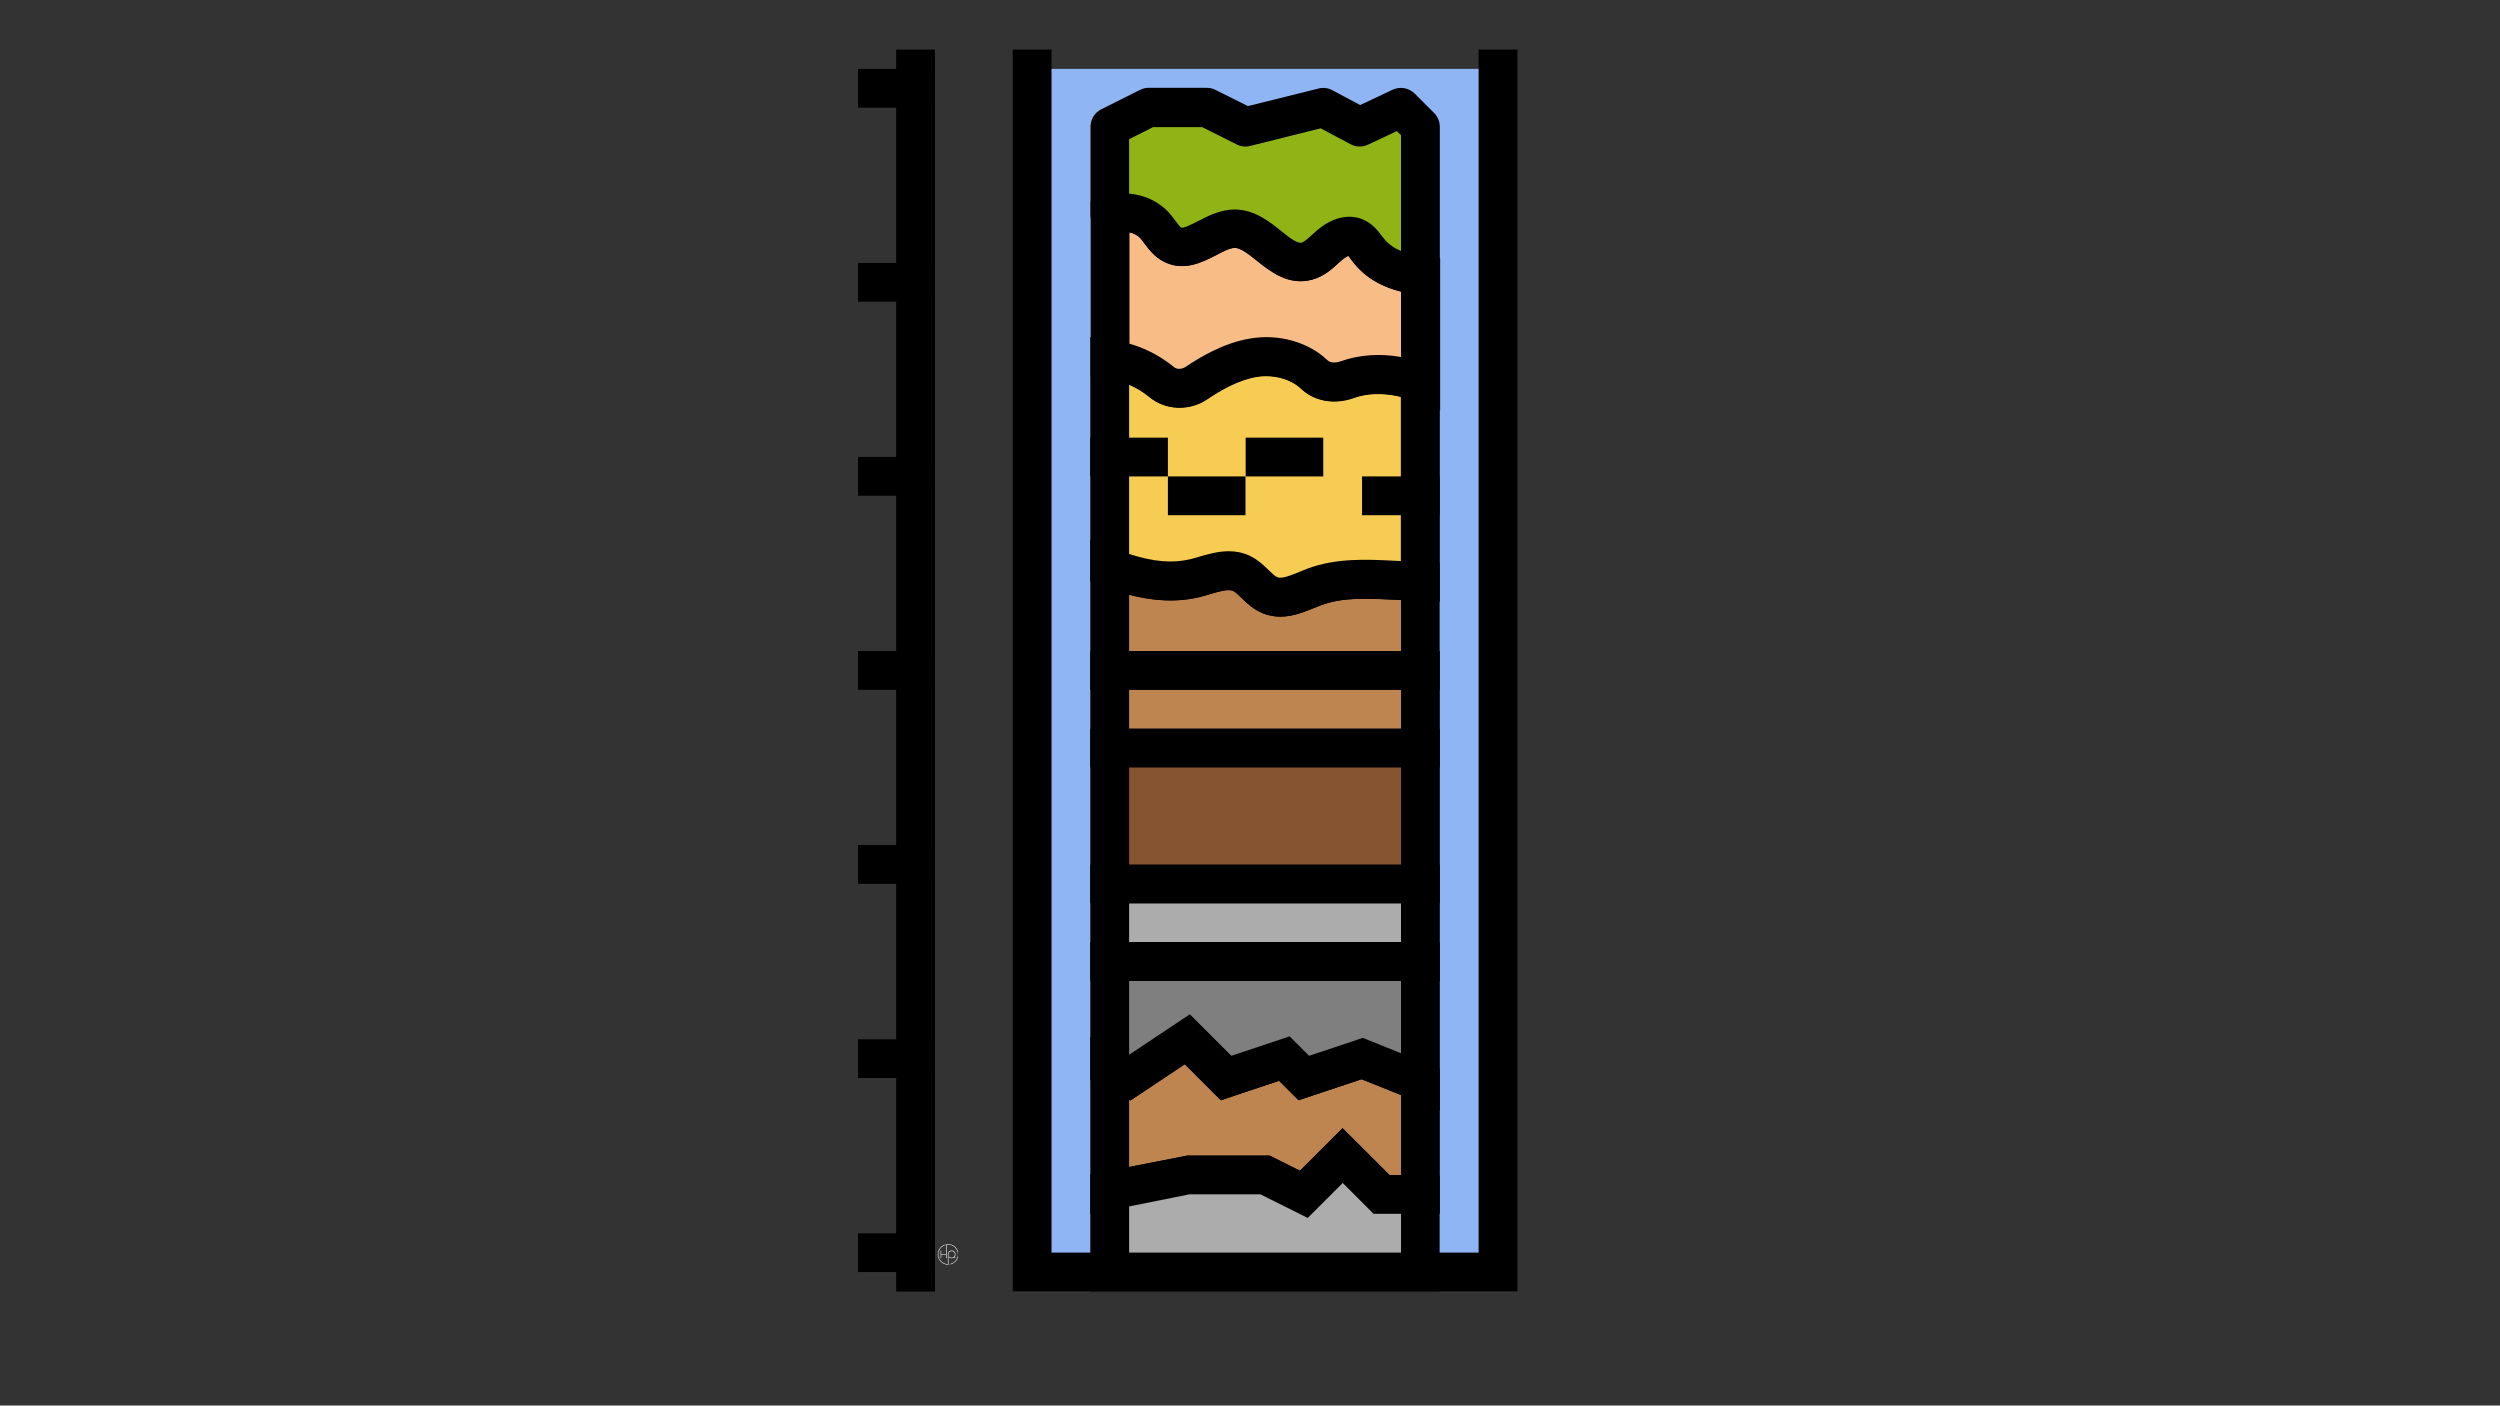 <svg xmlns="http://www.w3.org/2000/svg" xmlns:xlink="http://www.w3.org/1999/xlink" width="1366" zoomAndPan="magnify" viewBox="0 0 1024.5 576" height="768" preserveAspectRatio="xMidYMid meet" version="1.0"><rect x="0" y="0" width="1024.5" height="576" fill="#333333" stroke="none"/><defs><clipPath id="3c465ef7ae"><path d="M 351.637 505 L 384 505 L 384 522 L 351.637 522 Z M 351.637 505 " clip-rule="nonzero"/></clipPath><clipPath id="05e971e9a9"><path d="M 351.637 425 L 384 425 L 384 442 L 351.637 442 Z M 351.637 425 " clip-rule="nonzero"/></clipPath><clipPath id="69526a5b93"><path d="M 351.637 346 L 384 346 L 384 363 L 351.637 363 Z M 351.637 346 " clip-rule="nonzero"/></clipPath><clipPath id="ae868945e1"><path d="M 351.637 266 L 384 266 L 384 283 L 351.637 283 Z M 351.637 266 " clip-rule="nonzero"/></clipPath><clipPath id="4ed1292ee3"><path d="M 351.637 187 L 384 187 L 384 204 L 351.637 204 Z M 351.637 187 " clip-rule="nonzero"/></clipPath><clipPath id="47e052ca90"><path d="M 351.637 107 L 384 107 L 384 124 L 351.637 124 Z M 351.637 107 " clip-rule="nonzero"/></clipPath><clipPath id="f06709a803"><path d="M 351.637 28 L 384 28 L 384 45 L 351.637 45 Z M 351.637 28 " clip-rule="nonzero"/></clipPath><clipPath id="433f15eb39"><path d="M 384.309 509.836 L 392 509.836 L 392 518.082 L 384.309 518.082 Z M 384.309 509.836 " clip-rule="nonzero"/></clipPath><clipPath id="44cdac2a53"><path d="M 385 509.836 L 392.555 509.836 L 392.555 518.082 L 385 518.082 Z M 385 509.836 " clip-rule="nonzero"/></clipPath></defs><path fill="#8fb5f5" d="M 422.93 28.227 L 613.918 28.227 L 613.918 521.297 L 422.93 521.297 Z M 422.93 28.227 " fill-opacity="1" fill-rule="nonzero"/><path fill="#000000" d="M 621.828 529.207 L 415.016 529.207 L 415.016 20.316 L 430.914 20.316 L 430.914 513.316 L 605.934 513.316 L 605.934 20.316 L 621.828 20.316 Z M 621.828 529.207 " fill-opacity="1" fill-rule="nonzero"/><path fill="#be8550" d="M 582.051 238.391 C 578.234 238.18 574.418 238.039 570.602 237.824 C 559.863 237.332 548.84 236.836 538.738 240.578 C 532.801 242.77 526.441 246.371 520.508 244.039 C 515.844 242.203 513.23 237.051 508.637 234.93 C 502.773 232.246 495.988 235.355 489.699 236.906 C 478.043 239.805 466.102 237.051 454.656 232.742 L 454.656 274.762 L 581.98 274.762 L 581.98 238.391 Z M 582.051 238.391 " fill-opacity="1" fill-rule="nonzero"/><path fill="#000000" d="M 590.035 282.742 L 446.812 282.742 L 446.812 221.23 L 457.621 225.324 C 470.199 230.129 479.598 231.328 487.863 229.211 C 489.066 228.926 490.266 228.574 491.395 228.223 C 497.262 226.457 504.539 224.336 511.957 227.727 C 515.418 229.352 517.895 231.754 519.941 233.73 C 521.215 235 522.555 236.273 523.477 236.625 C 525.312 237.332 528.914 235.918 532.449 234.438 C 533.648 233.941 534.852 233.52 535.98 233.023 C 547.711 228.715 560.074 229.281 570.957 229.848 L 589.965 230.766 L 589.965 282.742 Z M 462.711 266.781 L 574.137 266.781 L 574.137 245.875 L 570.25 245.664 C 560.43 245.172 550.254 244.676 541.492 247.926 C 540.504 248.277 539.516 248.703 538.453 249.125 C 532.59 251.527 525.383 254.422 517.539 251.312 C 513.652 249.762 510.969 247.148 508.777 245.027 C 507.508 243.758 506.234 242.559 505.316 242.133 C 503.336 241.215 499.523 242.344 495.918 243.406 C 494.504 243.828 493.094 244.254 491.68 244.605 C 481.363 247.148 471.188 245.945 462.711 243.688 Z M 462.711 266.781 " fill-opacity="1" fill-rule="nonzero"/><path fill="#f6cd52" d="M 489.77 236.906 C 496.059 235.355 502.773 232.176 508.707 234.93 C 513.23 237.051 515.914 242.133 520.578 244.039 C 526.441 246.371 532.801 242.77 538.809 240.578 C 548.91 236.906 559.934 237.332 570.676 237.824 C 574.488 238.039 578.305 238.18 582.121 238.391 L 582.121 156.754 C 579.719 155.906 577.246 155.129 574.703 154.566 C 567.281 152.941 559.227 153.012 552.16 155.625 C 547.5 157.32 542.129 156.895 538.594 153.504 C 532.379 147.574 522.344 145.172 513.582 146.656 C 505.105 148.137 497.473 152.234 490.266 157.105 C 485.957 160.004 480.09 160.004 476.133 156.684 C 470.129 151.668 462.641 148.422 454.867 147.289 L 454.867 232.812 C 466.242 237.051 478.113 239.805 489.77 236.906 Z M 489.77 236.906 " fill-opacity="1" fill-rule="nonzero"/><path fill="#000000" d="M 524.676 252.727 C 522.414 252.727 520.012 252.305 517.609 251.387 C 513.723 249.832 511.039 247.219 508.848 245.102 C 507.578 243.828 506.305 242.629 505.387 242.203 C 503.406 241.285 499.594 242.418 495.988 243.477 C 494.574 243.898 493.164 244.324 491.75 244.676 C 476.629 248.418 461.789 243.969 451.969 240.227 L 446.812 238.32 L 446.812 138.039 L 455.926 139.383 C 465.254 140.723 474.016 144.605 481.152 150.539 C 482.281 151.457 484.262 151.457 485.812 150.469 C 492.527 146.02 501.57 140.652 512.238 138.816 C 524.039 136.77 536.266 140.23 544.105 147.715 C 545.309 148.914 547.641 148.773 549.477 148.137 C 557.531 145.242 567.07 144.75 576.398 146.797 C 579.012 147.359 581.766 148.207 584.805 149.27 L 590.035 151.176 L 590.035 246.652 L 570.25 245.734 C 560.43 245.242 550.254 244.746 541.492 247.996 C 540.504 248.348 539.516 248.773 538.453 249.195 C 534.426 250.82 529.762 252.727 524.676 252.727 Z M 489.77 236.906 L 489.84 236.906 Z M 503.551 225.891 C 506.305 225.891 509.133 226.387 511.957 227.656 C 515.418 229.281 517.895 231.684 519.941 233.66 C 521.215 234.93 522.555 236.203 523.477 236.555 C 525.312 237.262 528.914 235.848 532.449 234.367 C 533.648 233.871 534.852 233.449 535.98 232.953 C 547.711 228.645 560.074 229.211 570.957 229.773 L 574.066 229.918 L 574.066 162.543 C 573.641 162.473 573.289 162.332 572.863 162.262 C 566.434 160.852 560.004 161.062 554.777 162.969 C 546.863 165.863 538.453 164.379 533.012 159.086 C 528.844 155.129 521.496 153.223 514.855 154.352 C 507.152 155.695 500.016 159.93 494.645 163.535 C 487.297 168.477 477.547 168.055 470.977 162.613 C 468.504 160.566 465.746 158.871 462.711 157.602 L 462.711 227.02 C 472.812 230.27 480.656 230.906 487.863 229.141 C 489.066 228.855 490.266 228.504 491.395 228.152 C 495.07 227.09 499.168 225.891 503.551 225.891 Z M 503.551 225.891 " fill-opacity="1" fill-rule="nonzero"/><path fill="#f8bd86" d="M 490.195 157.035 C 497.402 152.234 505.031 148.066 513.512 146.586 C 522.344 145.102 532.309 147.434 538.523 153.434 C 542.059 156.824 547.426 157.25 552.09 155.555 C 559.156 153.012 567.211 152.871 574.629 154.492 C 577.176 155.059 579.648 155.836 582.051 156.684 L 582.051 112.828 C 573.781 111.77 566.082 109.086 560.922 102.66 C 559.297 100.68 557.957 98.352 555.625 97.223 C 552.09 95.598 547.922 97.645 544.953 100.188 C 541.988 102.73 539.23 105.906 535.488 106.895 C 524.746 109.719 517.188 93.691 506.023 93.547 C 496.906 93.477 488.43 104.281 480.375 100.047 C 477.266 98.422 475.57 94.961 473.168 92.277 C 468.645 87.262 461.012 85.781 454.727 87.898 L 454.727 147.008 C 462.496 148.137 469.988 151.387 475.992 156.402 C 480.02 159.93 485.887 159.93 490.195 157.035 Z M 490.195 157.035 " fill-opacity="1" fill-rule="nonzero"/><path fill="#000000" d="M 590.035 168.125 L 579.363 164.309 C 577.246 163.535 575.125 162.898 572.934 162.402 C 566.504 160.992 560.074 161.203 554.848 163.109 C 546.934 166.004 538.523 164.523 533.086 159.227 C 528.914 155.27 521.566 153.363 514.926 154.492 C 507.223 155.836 500.086 160.074 494.719 163.676 C 487.367 168.617 477.617 168.195 471.047 162.758 C 466.242 158.73 460.094 156.047 453.734 155.129 L 446.953 154.141 L 446.953 82.461 L 452.324 80.625 C 461.863 77.305 472.742 79.988 479.242 87.191 C 480.16 88.254 481.008 89.383 481.859 90.512 C 482.633 91.57 483.695 92.984 484.188 93.266 C 485.109 93.691 488.781 91.781 491.043 90.652 C 495.141 88.535 500.227 85.852 506.094 85.852 C 506.164 85.852 506.234 85.852 506.234 85.852 C 514.219 85.922 520.223 90.723 525.102 94.609 C 528.352 97.223 531.672 99.906 533.578 99.41 C 534.637 99.129 536.266 97.645 537.816 96.23 C 538.523 95.598 539.23 94.961 539.938 94.324 C 546.227 88.957 553.223 87.406 559.156 90.16 C 562.832 91.855 564.879 94.68 566.434 96.727 L 567.281 97.785 C 570.461 101.742 575.551 104.07 583.18 104.988 L 590.176 105.836 L 590.176 168.125 Z M 490.195 157.035 L 490.266 157.035 Z M 462.711 140.793 C 469.492 142.699 475.711 146.02 481.152 150.469 C 482.281 151.387 484.262 151.387 485.742 150.398 C 492.457 145.949 501.5 140.582 512.168 138.746 C 523.969 136.699 536.191 140.156 544.035 147.645 C 545.238 148.844 547.57 148.703 549.406 148.066 C 556.824 145.383 565.516 144.75 574.137 146.301 L 574.137 119.465 C 565.797 117.348 559.438 113.465 554.777 107.672 L 553.645 106.191 C 553.363 105.766 552.938 105.199 552.586 104.777 C 552.09 104.988 551.242 105.484 550.254 106.262 L 548.559 107.742 C 545.875 110.215 542.48 113.32 537.605 114.594 C 527.996 117.137 520.578 111.133 515.137 106.824 C 511.887 104.211 508.496 101.527 506.094 101.527 C 504.184 101.527 501.219 103.012 498.461 104.496 C 492.809 107.391 485.109 111.414 476.84 107.109 C 473.098 105.129 470.906 102.164 469.07 99.762 C 468.504 99.059 468.008 98.281 467.445 97.645 C 466.312 96.375 464.688 95.527 462.852 95.172 L 462.852 140.793 Z M 462.711 140.793 " fill-opacity="1" fill-rule="nonzero"/><path fill="#90b316" d="M 473.238 92.488 C 475.641 95.102 477.266 98.562 480.445 100.258 C 488.5 104.496 496.977 93.691 506.094 93.762 C 517.258 93.832 524.746 109.934 535.559 107.109 C 539.371 106.117 542.059 102.941 545.023 100.398 C 547.992 97.855 552.16 95.738 555.695 97.434 C 558.027 98.492 559.367 100.895 560.992 102.871 C 566.152 109.297 573.781 111.98 582.121 113.039 L 582.121 52.164 L 574.137 44.184 L 557.25 52.164 L 542.34 44.184 L 510.543 52.164 L 494.645 44.184 L 470.766 44.184 L 454.867 52.164 L 454.867 88.18 C 461.086 85.992 468.715 87.547 473.238 92.488 Z M 473.238 92.488 " fill-opacity="1" fill-rule="nonzero"/><path fill="#000000" d="M 582.051 120.879 C 581.695 120.879 581.414 120.879 581.059 120.809 C 569.191 119.324 560.57 115.086 554.707 107.742 L 553.574 106.262 C 553.293 105.836 552.867 105.27 552.516 104.848 C 552.02 105.059 551.172 105.555 550.184 106.332 L 548.488 107.812 C 545.801 110.285 542.41 113.395 537.535 114.664 C 527.926 117.207 520.508 111.203 515.066 106.895 C 511.816 104.281 508.426 101.598 506.023 101.598 C 504.113 101.598 501.148 103.082 498.391 104.566 C 492.738 107.461 485.035 111.484 476.77 107.18 C 473.023 105.199 470.836 102.234 468.996 99.832 C 468.434 99.129 467.938 98.352 467.371 97.715 C 465.113 95.242 460.941 94.324 457.41 95.527 C 455.008 96.375 452.324 95.949 450.203 94.465 C 448.082 92.984 446.883 90.582 446.883 87.969 L 446.883 51.953 C 446.883 48.918 448.578 46.164 451.262 44.82 L 467.16 36.84 C 468.293 36.273 469.492 35.992 470.695 35.992 L 494.574 35.992 C 495.777 35.992 497.047 36.273 498.109 36.84 L 511.391 43.48 L 540.363 36.273 C 542.27 35.781 544.32 36.062 546.016 36.98 L 557.391 43.055 L 570.676 36.77 C 573.711 35.355 577.316 35.992 579.719 38.324 L 587.703 46.305 C 589.188 47.785 590.035 49.836 590.035 51.953 L 590.035 112.828 C 590.035 115.086 589.043 117.277 587.348 118.762 C 585.867 120.172 584.027 120.879 582.051 120.879 Z M 552.938 88.816 C 555.059 88.816 557.109 89.242 559.016 90.16 C 562.691 91.855 564.738 94.68 566.293 96.727 L 567.141 97.785 C 568.906 99.977 571.168 101.598 574.137 102.871 L 574.137 55.414 L 572.441 53.719 L 560.57 59.297 C 558.309 60.355 555.625 60.285 553.434 59.086 L 541.211 52.59 L 512.383 59.793 C 510.543 60.285 508.566 60.074 506.871 59.227 L 492.668 52.094 L 472.531 52.094 L 462.711 57.039 L 462.711 79.355 C 468.996 79.848 474.934 82.602 479.102 87.191 C 480.02 88.254 480.867 89.383 481.715 90.512 C 482.492 91.57 483.555 92.984 484.047 93.266 C 484.965 93.691 488.641 91.781 490.902 90.652 C 495 88.535 500.086 85.852 505.953 85.852 C 506.023 85.852 506.094 85.852 506.094 85.852 C 514.078 85.922 520.082 90.723 524.957 94.609 C 528.207 97.223 531.531 99.906 533.438 99.41 C 534.496 99.129 536.121 97.645 537.676 96.23 C 538.383 95.598 539.09 94.961 539.797 94.324 C 544.035 90.723 548.629 88.816 552.938 88.816 Z M 552.938 88.816 " fill-opacity="1" fill-rule="nonzero"/><path fill="#be8550" d="M 454.797 274.762 L 582.121 274.762 L 582.121 306.539 L 454.797 306.539 Z M 454.797 274.762 " fill-opacity="1" fill-rule="nonzero"/><path fill="#000000" d="M 590.035 314.52 L 446.812 314.52 L 446.812 266.781 L 590.035 266.781 Z M 462.711 298.629 L 574.137 298.629 L 574.137 282.742 L 462.711 282.742 Z M 462.711 298.629 " fill-opacity="1" fill-rule="nonzero"/><path fill="#acacac" d="M 454.797 362.258 L 582.121 362.258 L 582.121 394.039 L 454.797 394.039 Z M 454.797 362.258 " fill-opacity="1" fill-rule="nonzero"/><path fill="#000000" d="M 590.035 402.02 L 446.812 402.02 L 446.812 354.277 L 590.035 354.277 Z M 462.711 386.059 L 574.137 386.059 L 574.137 370.168 L 462.711 370.168 Z M 462.711 386.059 " fill-opacity="1" fill-rule="nonzero"/><path fill="#be8550" d="M 558.168 433.797 L 534.355 441.777 L 526.371 433.797 L 502.488 441.777 L 486.59 425.887 L 462.711 441.777 L 454.797 437.754 L 454.797 487.891 L 486.59 481.535 L 518.387 481.535 L 534.355 489.445 L 550.254 473.555 L 566.152 489.445 L 582.051 489.445 L 582.051 443.332 Z M 558.168 433.797 " fill-opacity="1" fill-rule="nonzero"/><path fill="#000000" d="M 535.91 499.121 L 516.551 489.445 L 487.367 489.445 L 446.812 497.566 L 446.812 424.898 L 462.145 432.598 L 487.582 415.648 L 504.609 432.668 L 528.492 424.688 L 536.477 432.668 L 558.449 425.324 L 590.035 437.965 L 590.035 497.426 L 562.902 497.426 L 550.254 484.785 Z M 569.473 481.535 L 574.137 481.535 L 574.137 448.77 L 557.957 442.273 L 532.164 450.887 L 524.18 442.906 L 500.301 450.887 L 485.531 436.129 L 463.273 450.957 L 462.711 450.676 L 462.711 478.219 L 486.59 473.555 L 520.297 473.555 L 532.73 479.77 L 550.184 462.328 Z M 569.473 481.535 " fill-opacity="1" fill-rule="nonzero"/><path fill="#acacac" d="M 550.254 473.555 L 534.355 489.445 L 518.387 481.535 L 486.59 481.535 L 454.797 487.891 L 454.797 521.297 L 582.051 521.297 L 582.051 489.445 L 566.152 489.445 Z M 550.254 473.555 " fill-opacity="1" fill-rule="nonzero"/><path fill="#000000" d="M 590.035 529.207 L 446.812 529.207 L 446.812 481.324 L 486.59 473.555 L 520.297 473.555 L 532.73 479.77 L 550.184 462.328 L 569.402 481.535 L 589.965 481.535 L 589.965 529.207 Z M 462.711 513.316 L 574.137 513.316 L 574.137 497.426 L 562.902 497.426 L 550.254 484.785 L 535.91 499.121 L 516.551 489.445 L 487.367 489.445 L 462.711 494.391 Z M 462.711 513.316 " fill-opacity="1" fill-rule="nonzero"/><path fill="#865430" d="M 454.797 306.539 L 582.121 306.539 L 582.121 362.188 L 454.797 362.188 Z M 454.797 306.539 " fill-opacity="1" fill-rule="nonzero"/><path fill="#000000" d="M 590.035 370.168 L 446.812 370.168 L 446.812 298.629 L 590.035 298.629 Z M 462.711 354.277 L 574.137 354.277 L 574.137 314.52 L 462.711 314.52 Z M 462.711 354.277 " fill-opacity="1" fill-rule="nonzero"/><path fill="#7f7f7f" d="M 486.59 425.887 L 502.488 441.777 L 526.371 433.797 L 534.355 441.777 L 558.168 433.797 L 582.051 443.332 L 582.051 394.039 L 454.797 394.039 L 454.797 437.754 L 462.711 441.777 Z M 486.59 425.887 " fill-opacity="1" fill-rule="nonzero"/><path fill="#000000" d="M 590.035 455.125 L 557.957 442.273 L 532.164 450.887 L 524.18 442.906 L 500.301 450.887 L 485.531 436.129 L 463.273 450.957 L 446.812 442.695 L 446.812 386.059 L 590.035 386.059 Z M 528.492 424.688 L 536.477 432.668 L 558.449 425.324 L 574.137 431.609 L 574.137 402.02 L 462.711 402.02 L 462.711 432.242 L 487.582 415.648 L 504.609 432.668 Z M 528.492 424.688 " fill-opacity="1" fill-rule="nonzero"/><path fill="#000000" d="M 367.25 20.316 L 383.148 20.316 L 383.148 529.277 L 367.25 529.277 Z M 367.25 20.316 " fill-opacity="1" fill-rule="nonzero"/><g clip-path="url(#3c465ef7ae)"><path fill="#000000" d="M 351.352 505.406 L 383.148 505.406 L 383.148 521.297 L 351.352 521.297 Z M 351.352 505.406 " fill-opacity="1" fill-rule="nonzero"/></g><g clip-path="url(#05e971e9a9)"><path fill="#000000" d="M 351.352 425.887 L 383.148 425.887 L 383.148 441.777 L 351.352 441.777 Z M 351.352 425.887 " fill-opacity="1" fill-rule="nonzero"/></g><g clip-path="url(#69526a5b93)"><path fill="#000000" d="M 351.352 346.297 L 383.148 346.297 L 383.148 362.188 L 351.352 362.188 Z M 351.352 346.297 " fill-opacity="1" fill-rule="nonzero"/></g><g clip-path="url(#ae868945e1)"><path fill="#000000" d="M 351.352 266.781 L 383.148 266.781 L 383.148 282.668 L 351.352 282.668 Z M 351.352 266.781 " fill-opacity="1" fill-rule="nonzero"/></g><g clip-path="url(#4ed1292ee3)"><path fill="#000000" d="M 351.352 187.262 L 383.148 187.262 L 383.148 203.152 L 351.352 203.152 Z M 351.352 187.262 " fill-opacity="1" fill-rule="nonzero"/></g><g clip-path="url(#47e052ca90)"><path fill="#000000" d="M 351.352 107.742 L 383.148 107.742 L 383.148 123.633 L 351.352 123.633 Z M 351.352 107.742 " fill-opacity="1" fill-rule="nonzero"/></g><g clip-path="url(#f06709a803)"><path fill="#000000" d="M 351.352 28.227 L 383.148 28.227 L 383.148 44.113 L 351.352 44.113 Z M 351.352 28.227 " fill-opacity="1" fill-rule="nonzero"/></g><path fill="#000000" d="M 446.812 179.352 L 478.605 179.352 L 478.605 195.242 L 446.812 195.242 Z M 446.812 179.352 " fill-opacity="1" fill-rule="nonzero"/><path fill="#000000" d="M 478.605 195.242 L 510.402 195.242 L 510.402 211.133 L 478.605 211.133 Z M 478.605 195.242 " fill-opacity="1" fill-rule="nonzero"/><path fill="#000000" d="M 510.473 179.352 L 542.27 179.352 L 542.27 195.242 L 510.473 195.242 Z M 510.473 179.352 " fill-opacity="1" fill-rule="nonzero"/><path fill="#000000" d="M 558.168 195.242 L 589.965 195.242 L 589.965 211.133 L 558.168 211.133 Z M 558.168 195.242 " fill-opacity="1" fill-rule="nonzero"/><g clip-path="url(#433f15eb39)"><path fill="#ffffff" d="M 390.004 512.703 C 390.887 512.703 391.324 513.332 391.324 514.059 C 391.324 514.766 390.887 515.402 390.004 515.402 C 389.488 515.402 389.121 515.188 388.906 514.859 L 388.906 515.227 C 389.164 515.473 389.531 515.629 390.004 515.629 C 390.441 515.629 390.801 515.492 391.055 515.27 L 391.441 515.641 L 391.59 515.488 L 391.199 515.109 C 391.438 514.816 391.559 514.43 391.559 514.059 C 391.562 513.215 391.043 512.477 390.004 512.477 C 388.977 512.477 388.457 513.211 388.449 514.031 C 388.449 514.039 388.449 514.051 388.449 514.059 L 388.449 518.059 C 386.277 518.016 384.527 516.238 384.527 514.059 C 384.527 512.227 385.766 510.68 387.449 510.207 L 387.449 509.977 C 385.645 510.457 384.309 512.105 384.309 514.059 C 384.309 516.387 386.203 518.281 388.531 518.281 C 388.578 518.281 388.629 518.281 388.676 518.277 L 388.676 514.059 L 388.68 514.059 C 388.68 514.051 388.68 514.039 388.68 514.031 C 388.68 513.277 389.223 512.703 390.004 512.703 Z M 390.004 512.703 " fill-opacity="1" fill-rule="nonzero"/></g><g clip-path="url(#44cdac2a53)"><path fill="#ffffff" d="M 388.531 509.836 C 388.234 509.836 387.949 509.867 387.668 509.926 L 387.668 513.98 L 385.707 513.98 L 385.707 512.516 L 385.469 512.516 L 385.469 515.598 L 385.707 515.598 L 385.707 514.199 L 387.668 514.199 L 387.668 515.598 L 387.906 515.598 L 387.906 510.105 C 388.109 510.074 388.316 510.055 388.531 510.055 C 390.738 510.055 392.531 511.852 392.531 514.059 C 392.531 516.137 390.938 517.852 388.906 518.043 L 388.906 518.262 C 391.059 518.07 392.75 516.258 392.75 514.059 C 392.754 511.73 390.859 509.836 388.531 509.836 Z M 388.531 509.836 " fill-opacity="1" fill-rule="nonzero"/></g></svg>